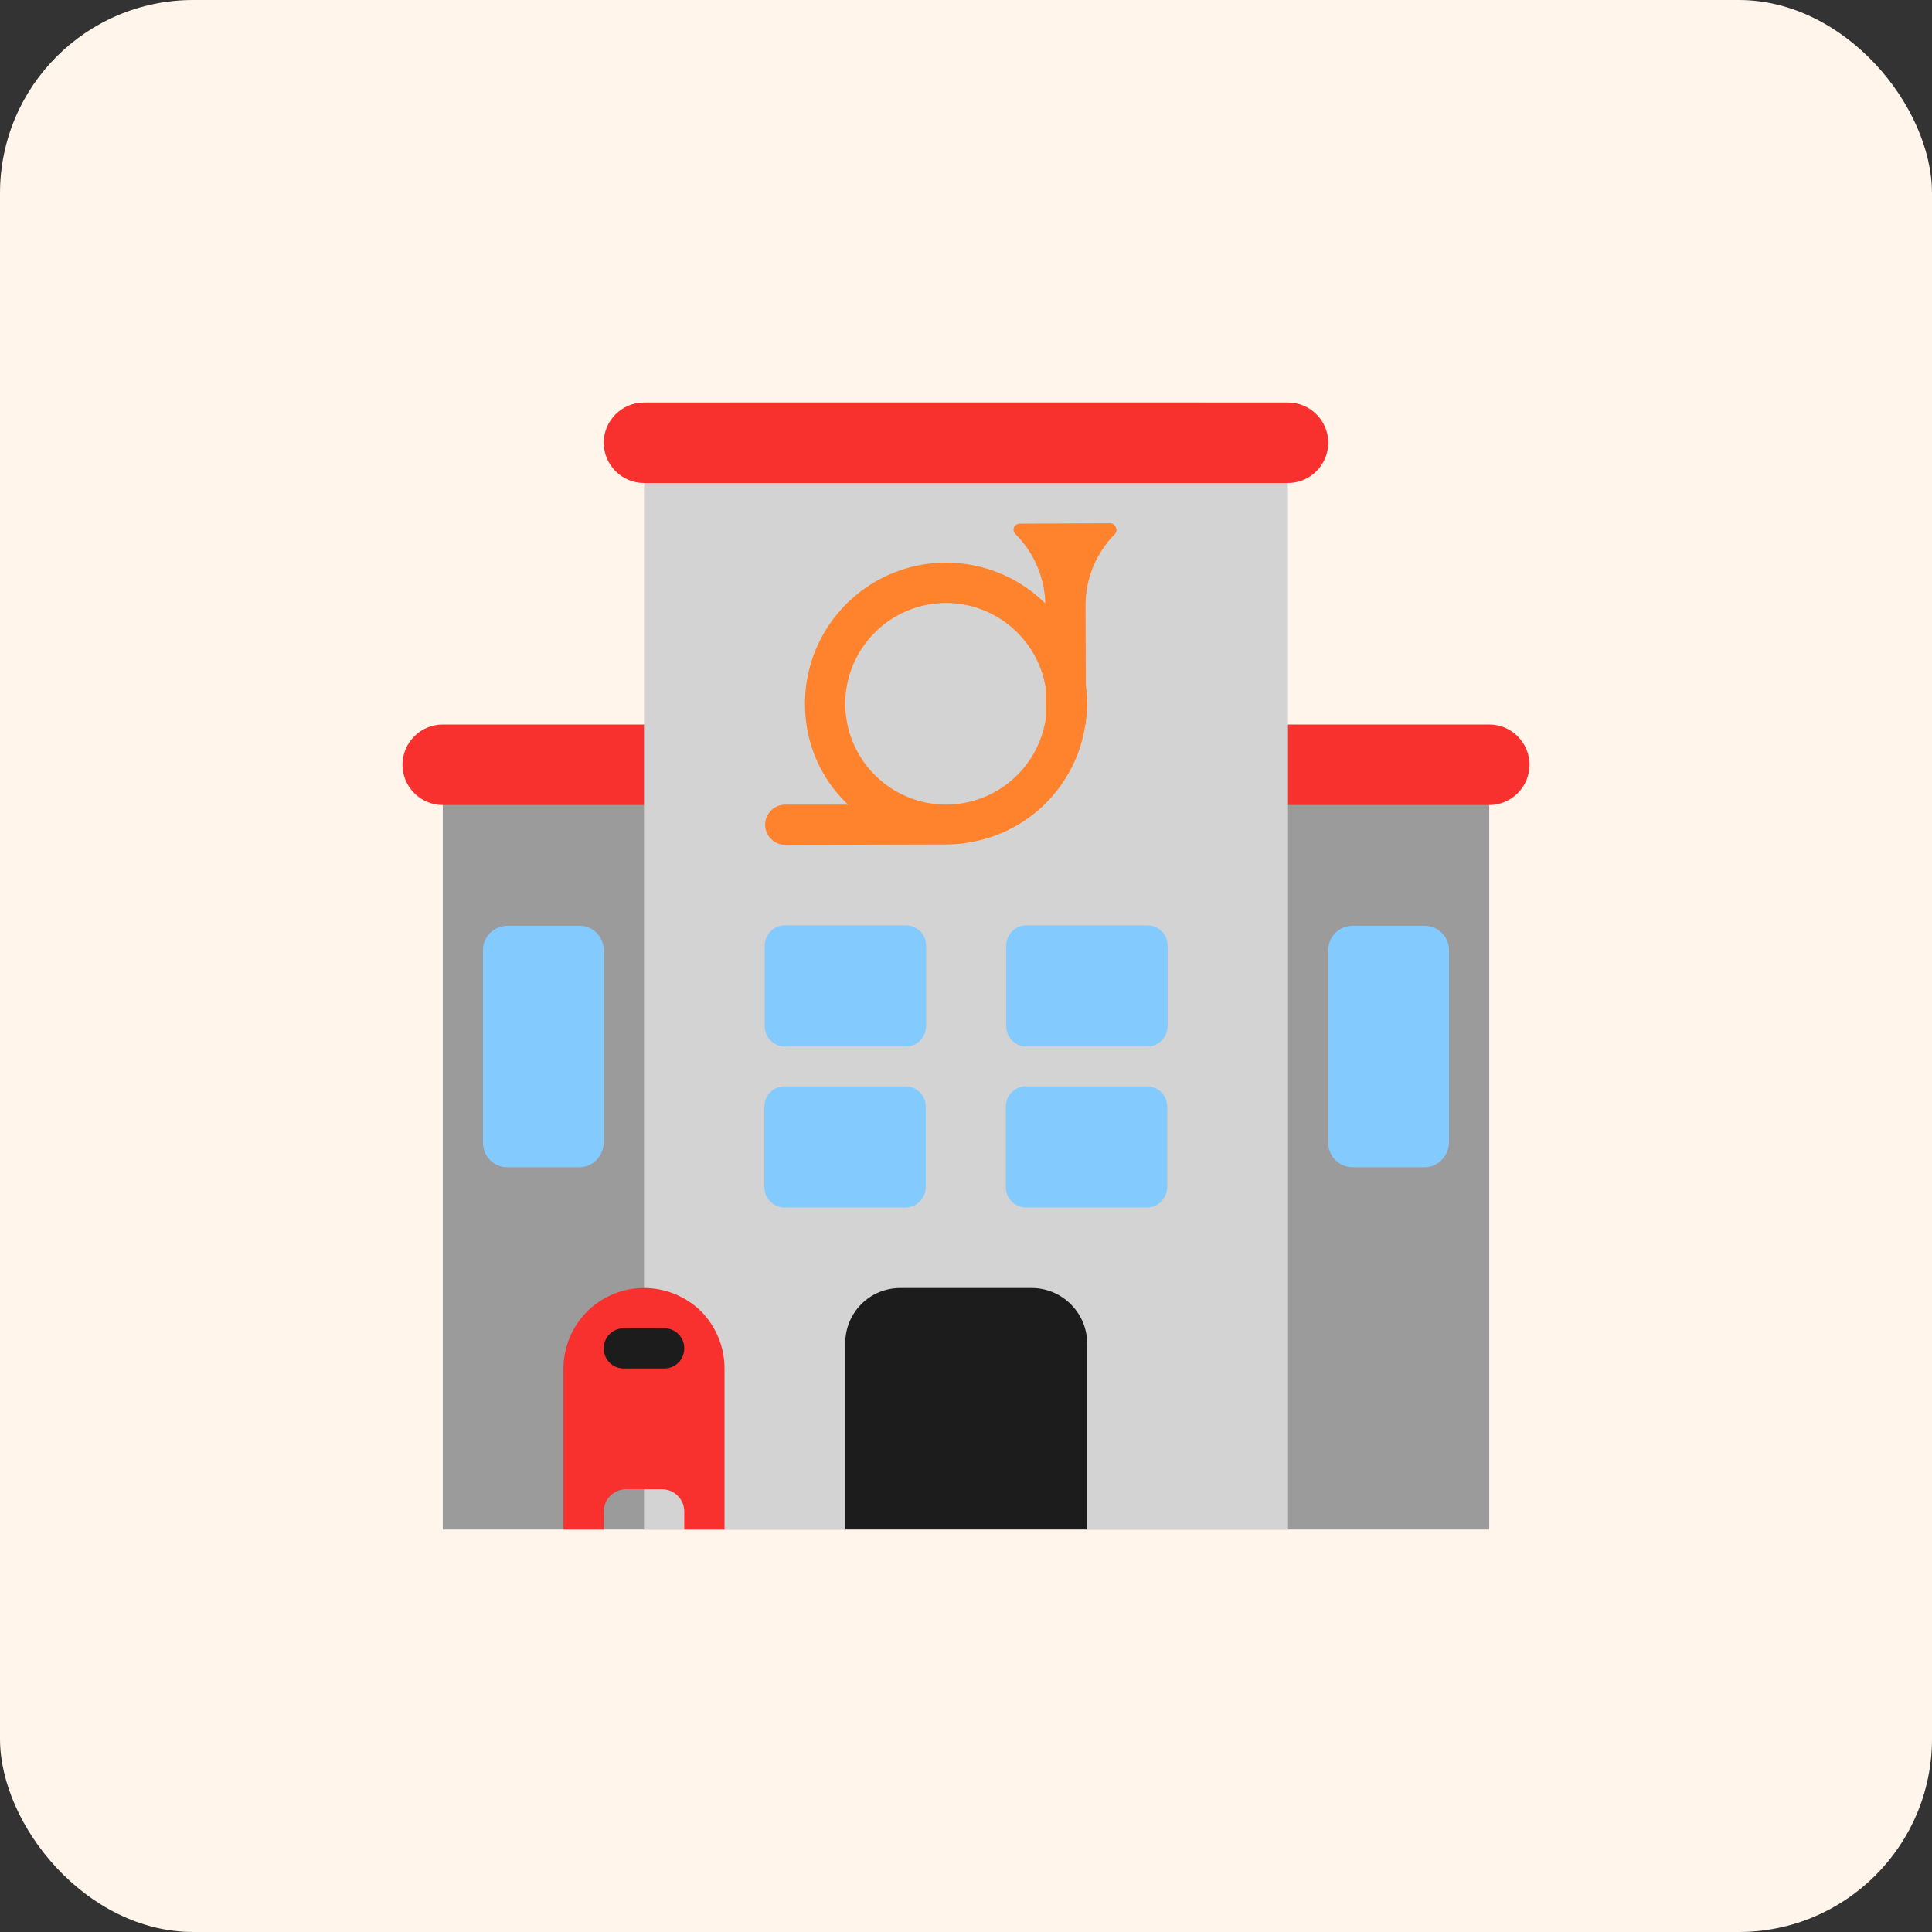 <svg width="60" height="60" viewBox="0 0 60 60" fill="none" xmlns="http://www.w3.org/2000/svg">
<rect x="0" y="0" width="60" height="60" fill="#333333" stroke="none"/>
<rect width="60" height="60" rx="6" fill="#FFF5EA"/>
<path d="M13.75 23.75H46.25V47.5H33.758L30.006 46.004L26.255 47.5H13.75V23.75Z" fill="#9B9B9B"/>
<path d="M12.5 23.75C12.5 23.062 13.062 22.5 13.75 22.5H46.25C46.938 22.5 47.5 23.062 47.5 23.75C47.5 24.438 46.938 25 46.25 25H13.75C13.062 25 12.5 24.438 12.5 23.75Z" fill="#F8312F"/>
<path d="M40 47.5H33.775L30.006 46.251L26.238 47.5H20V15.25C20 13.738 21.225 12.5 22.75 12.5H37.25C38.763 12.5 40 13.725 40 15.25V47.5Z" fill="#D3D3D3"/>
<path d="M33.712 18.8C33.712 17.975 34.037 17.175 34.624 16.587C34.737 16.475 34.649 16.262 34.487 16.25L31.674 16.262C31.636 16.26 31.597 16.27 31.565 16.291C31.532 16.311 31.506 16.341 31.491 16.377C31.476 16.412 31.473 16.451 31.481 16.489C31.489 16.527 31.508 16.561 31.537 16.587C32.109 17.16 32.444 17.935 32.462 18.738C31.846 18.13 31.065 17.717 30.215 17.553C29.366 17.388 28.487 17.479 27.689 17.813C26.891 18.147 26.21 18.71 25.731 19.43C25.252 20.151 24.998 20.997 24.999 21.863C24.999 23.087 25.499 24.2 26.337 24.988H24.387C24.037 24.988 23.762 25.275 23.762 25.613C23.762 25.962 24.049 26.238 24.387 26.238L29.387 26.225C29.599 26.225 29.812 26.212 30.012 26.175C30.944 26.043 31.808 25.612 32.475 24.948C33.141 24.282 33.574 23.419 33.708 22.488H33.724V22.391C33.751 22.211 33.763 22.027 33.762 21.837C33.759 21.648 33.745 21.458 33.721 21.27L33.712 18.8ZM32.471 21.343L32.474 22.339C32.358 23.075 31.984 23.746 31.418 24.231C30.852 24.717 30.132 24.985 29.387 24.988C28.557 24.988 27.761 24.659 27.173 24.073C26.584 23.487 26.253 22.692 26.249 21.863C26.249 21.032 26.578 20.236 27.164 19.648C27.749 19.06 28.544 18.728 29.374 18.725C30.927 18.725 32.225 19.859 32.471 21.343Z" fill="#FF822D"/>
<path d="M24.375 32.5H28.137C28.475 32.5 28.75 32.225 28.762 31.875V29.363C28.762 29.012 28.475 28.738 28.137 28.738H24.375C24.025 28.738 23.75 29.025 23.75 29.363V31.875C23.75 32.225 24.038 32.5 24.375 32.5ZM17.988 36.25H15.762C15.338 36.25 15 35.913 15 35.487V29.512C15 29.087 15.338 28.75 15.762 28.75H17.988C18.413 28.75 18.75 29.087 18.75 29.512V35.487C18.738 35.913 18.4 36.25 17.988 36.25ZM42.013 36.25H44.237C44.65 36.25 44.987 35.913 45 35.487V29.512C45 29.087 44.663 28.75 44.237 28.75H42.013C41.587 28.75 41.25 29.087 41.25 29.512V35.487C41.25 35.913 41.587 36.25 42.013 36.25ZM28.125 37.5H24.363C24.025 37.5 23.738 37.225 23.738 36.875V34.362C23.738 34.025 24.012 33.737 24.363 33.737H28.125C28.462 33.737 28.75 34.013 28.75 34.362V36.875C28.738 37.225 28.462 37.5 28.125 37.5ZM35.625 37.5H31.863C31.525 37.5 31.238 37.225 31.238 36.875V34.362C31.238 34.025 31.512 33.737 31.863 33.737H35.625C35.962 33.737 36.25 34.013 36.25 34.362V36.875C36.237 37.225 35.962 37.5 35.625 37.5ZM31.875 32.5H35.638C35.975 32.5 36.25 32.225 36.263 31.875V29.363C36.263 29.012 35.975 28.738 35.638 28.738H31.875C31.525 28.738 31.25 29.025 31.25 29.363V31.875C31.25 32.225 31.538 32.5 31.875 32.5Z" fill="#83CBFF"/>
<path d="M20 12.5C19.312 12.5 18.75 13.062 18.75 13.75C18.75 14.438 19.312 15 20 15H40C40.688 15 41.25 14.438 41.25 13.75C41.25 13.062 40.688 12.5 40 12.5H20ZM22.5 47.5V42.5C22.5 41.812 22.225 41.188 21.775 40.725C21.312 40.275 20.688 40 20 40C19.337 40 18.701 40.263 18.232 40.732C17.763 41.201 17.5 41.837 17.5 42.5V47.5H18.75V46.938C18.75 46.562 19.062 46.25 19.438 46.25H20.562C20.938 46.25 21.25 46.562 21.25 46.938V47.5H22.5Z" fill="#F8312F"/>
<path d="M26.25 47.5H33.763V41.725C33.763 40.775 32.987 40 32.038 40H27.962C27.012 40 26.25 40.763 26.25 41.712V47.5ZM19.375 42.5H20.625C20.975 42.5 21.25 42.225 21.25 41.875C21.25 41.525 20.975 41.25 20.625 41.25H19.375C19.025 41.25 18.75 41.525 18.75 41.875C18.75 42.225 19.025 42.5 19.375 42.5Z" fill="#1C1C1C"/>
</svg>
